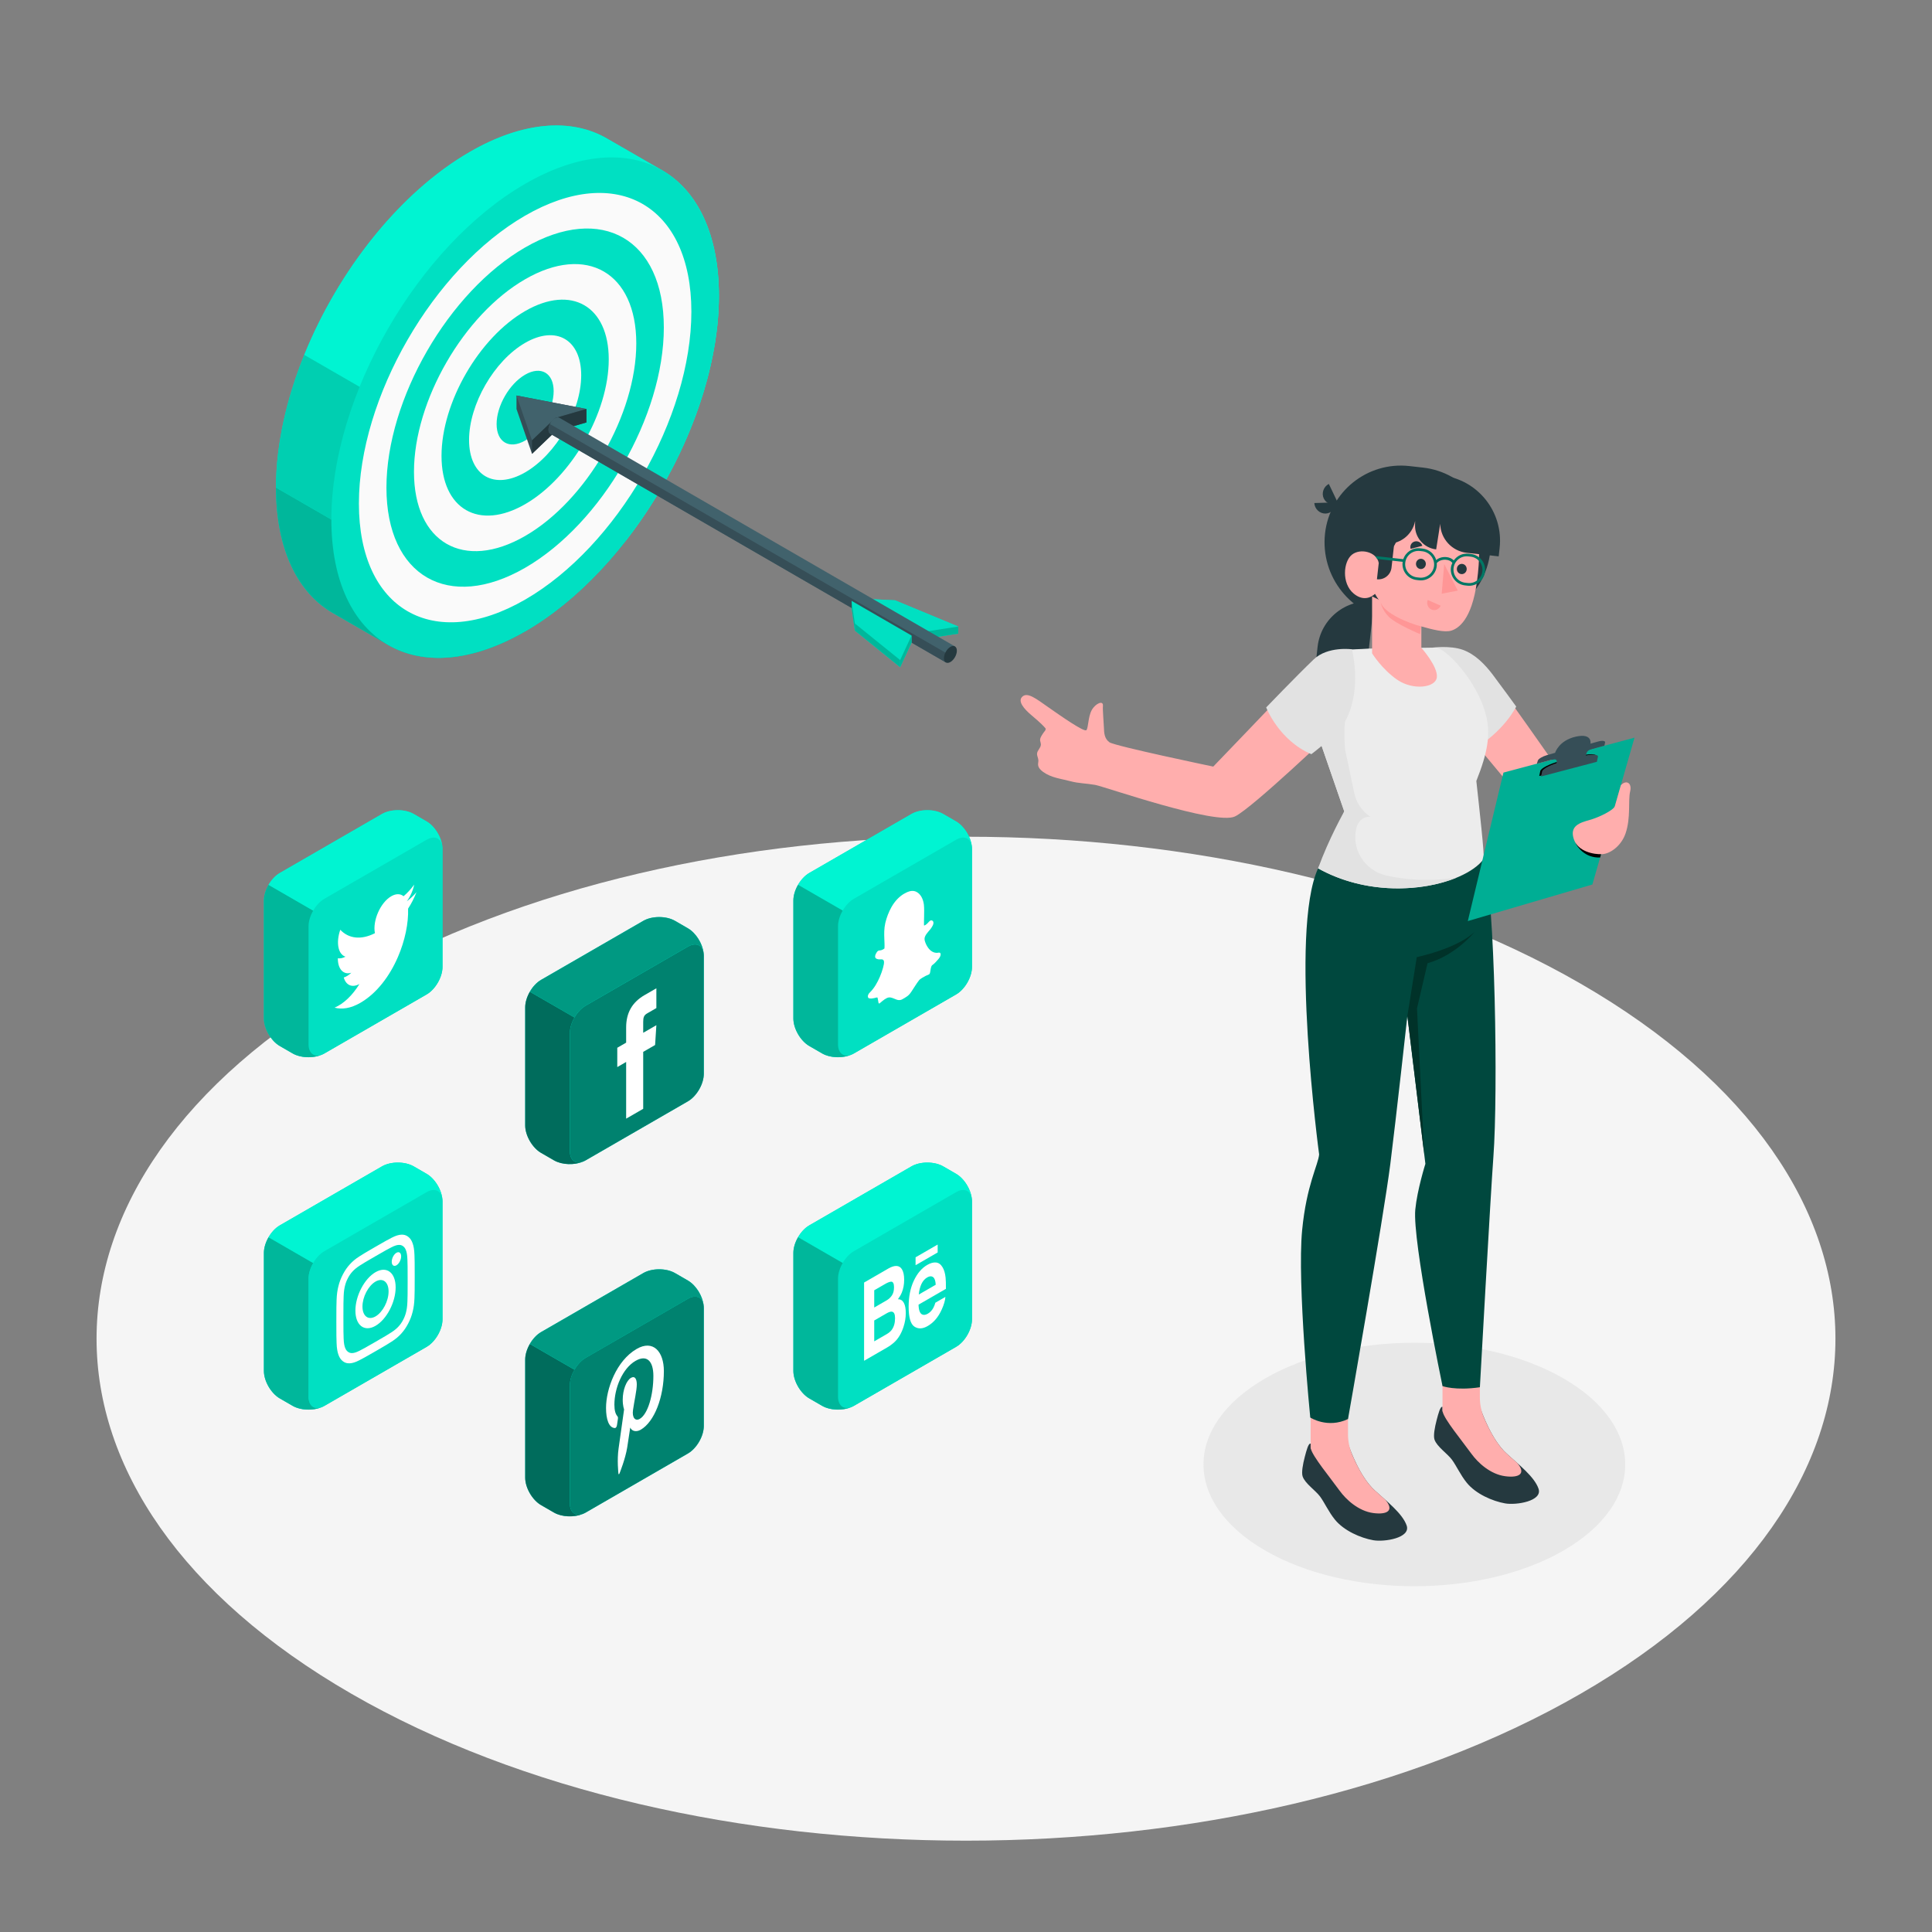 <svg xmlns="http://www.w3.org/2000/svg" xmlns:xlink="http://www.w3.org/1999/xlink" viewBox="0 0 500 500" width="500" height="500" preserveAspectRatio="xMidYMid meet" style="width: 100%; height: 100%; transform: translate3d(0px, 0px, 0px); content-visibility: visible;"><rect x="0" y="0" width="500" height="500" fill="#808080" stroke="none"/><defs><clipPath id="__lottie_element_1349"><rect width="500" height="500" x="0" y="0"></rect></clipPath><clipPath id="__lottie_element_1351"><path d="M0,0 L500,0 L500,500 L0,500z"></path></clipPath></defs><g clip-path="url(#__lottie_element_1349)"><g style="display: block;" transform="matrix(1,0,0,1,2.771,203.611)" opacity="1"><g opacity="1" transform="matrix(1,0,0,1,247.228,142.843)"><path fill="rgb(245,245,245)" fill-opacity="1" d=" M159.107,-91.861 C246.979,-41.128 246.979,41.126 159.106,91.86 C71.234,142.593 -71.235,142.593 -159.106,91.86 C-246.978,41.127 -246.978,-41.127 -159.105,-91.86 C-71.233,-142.593 71.236,-142.593 159.107,-91.861z"></path></g></g><g style="display: block;" transform="matrix(1,0,0,1,305.884,344.174)" opacity="1"><g opacity="1" transform="matrix(1,0,0,1,60.15,34.833)"><path fill="rgb(232,232,232)" fill-opacity="1" d=" M38.588,-22.279 C59.9,-9.974 59.9,9.975 38.587,22.279 C17.276,34.583 -17.277,34.583 -38.589,22.279 C-59.9,9.975 -59.9,-9.974 -38.589,-22.279 C-17.277,-34.583 17.276,-34.583 38.588,-22.279z"></path></g></g><g style="display: block;" transform="matrix(1,0,0,1,71.174,30.317)" opacity="1"><g opacity="1" transform="matrix(1,0,0,1,57.565,71.043)"><path fill="rgb(0,224,194)" fill-opacity="1" d=" M28.31,-65.539 C19.235,-70.793 6.694,-70.048 -7.165,-62.045 C-34.864,-46.052 -57.315,-7.158 -57.312,24.827 C-57.31,40.876 -51.651,52.128 -42.516,57.34 C-40.138,58.697 -30.686,64.161 -28.29,65.546 C-19.216,70.793 -6.681,70.044 7.169,62.046 C34.864,46.054 57.316,7.16 57.316,-24.826 C57.316,-40.809 51.705,-52.035 42.637,-57.275"></path></g><g opacity="1" transform="matrix(1,0,0,1,32.491,118.852)"><path fill="rgb(0,183,155)" fill-opacity="1" d=" M-32.238,-22.983 C-32.238,-22.983 -32.238,-22.982 -32.238,-22.982 C-32.236,-6.933 -26.576,4.319 -17.441,9.531 C-15.063,10.888 -5.612,16.352 -3.217,17.738 C5.856,22.983 18.389,22.235 32.238,14.241 C32.238,14.241 -32.238,-22.983 -32.238,-22.983z"></path></g><g opacity="1" transform="matrix(1,0,0,1,45.538,97.301)"><path fill="rgb(0,207,177)" fill-opacity="1" d=" M-37.969,-35.792 C-42.61,-24.333 -45.286,-12.471 -45.285,-1.432 C-45.285,-1.432 19.191,35.792 19.191,35.792 C19.193,35.791 19.195,35.791 19.197,35.789 C28.754,30.271 37.685,22.023 45.286,12.275 C45.286,12.275 -37.969,-35.792 -37.969,-35.792z"></path></g><g opacity="1" transform="matrix(1,0,0,1,61.225,54.913)"><path fill="rgb(0,244,210)" fill-opacity="1" d=" M29.599,54.663 C44.025,36.163 53.656,12.253 53.656,-8.695 C53.656,-24.679 48.045,-35.904 38.977,-41.145 C38.977,-41.145 24.65,-49.409 24.65,-49.409 C15.575,-54.663 3.034,-53.918 -10.825,-45.915 C-28.964,-35.441 -44.851,-15.147 -53.656,6.596 C-53.656,6.596 29.599,54.663 29.599,54.663z"></path></g><g opacity="1" transform="matrix(1,0,0,1,64.743,75.177)"><path fill="rgb(0,224,194)" fill-opacity="1" d=" M-0.016,-57.916 C-27.711,-41.915 -50.167,-3.028 -50.163,28.956 C-50.159,60.94 -27.704,73.904 -0.009,57.912 C27.686,41.92 50.167,3.027 50.139,-28.959 C50.111,-60.939 27.655,-73.905 -0.016,-57.916z"></path></g><g opacity="1" transform="matrix(1,0,0,1,64.729,75.175)"><path fill="rgb(250,250,250)" fill-opacity="1" d=" M-0.001,-49.682 C-23.763,-35.961 -43.024,-2.596 -43.021,24.843 C-43.017,52.281 -23.754,63.403 0.005,49.684 C23.764,35.964 43.024,2.599 43.024,-24.841 C43.024,-52.281 23.761,-63.403 -0.001,-49.682z"></path></g><g opacity="1" transform="matrix(1,0,0,1,64.729,75.175)"><path fill="rgb(0,224,194)" fill-opacity="1" d=" M-0.001,-41.451 C-19.827,-30.004 -35.896,-2.166 -35.893,20.727 C-35.89,43.619 -19.819,52.898 0.004,41.452 C19.827,30.006 35.896,2.168 35.896,-20.726 C35.896,-43.619 19.824,-52.898 -0.001,-41.451z"></path></g><g opacity="1" transform="matrix(1,0,0,1,64.729,75.175)"><path fill="rgb(250,250,250)" fill-opacity="1" d=" M-0.001,-33.22 C-15.89,-24.046 -28.768,-1.735 -28.766,16.612 C-28.764,34.958 -15.883,42.393 0.003,33.22 C15.889,24.047 28.768,1.737 28.768,-16.611 C28.768,-34.958 15.887,-42.394 -0.001,-33.22z"></path></g><g opacity="1" transform="matrix(1,0,0,1,64.73,75.175)"><path fill="rgb(0,224,194)" fill-opacity="1" d=" M-0.001,-24.988 C-11.953,-18.087 -21.64,-1.305 -21.638,12.495 C-21.637,26.295 -11.948,31.889 0.002,24.989 C11.952,18.089 21.639,1.307 21.639,-12.494 C21.639,-26.296 11.951,-31.889 -0.001,-24.988z"></path></g><g opacity="1" transform="matrix(1,0,0,1,64.73,75.175)"><path fill="rgb(250,250,250)" fill-opacity="1" d=" M-0.001,-16.758 C-8.016,-12.13 -14.511,-0.875 -14.51,8.379 C-14.509,17.634 -8.012,21.385 0.002,16.758 C8.016,12.13 14.512,0.876 14.512,-8.379 C14.512,-17.633 8.014,-21.385 -0.001,-16.758z"></path></g><g opacity="1" transform="matrix(1,0,0,1,64.73,75.175)"><path fill="rgb(0,224,194)" fill-opacity="1" d=" M0,-8.526 C-4.078,-6.172 -7.383,-0.446 -7.382,4.263 C-7.382,8.971 -4.076,10.88 0.001,8.526 C4.078,6.171 7.383,0.446 7.383,-4.263 C7.383,-8.972 4.078,-10.88 0,-8.526z"></path></g></g><g style="display: block;" transform="matrix(1,0,0,1,133.417,102.112)" opacity="1"><g opacity="1" transform="matrix(1,0,0,1,101.33,58.169)"><path fill="rgb(0,224,194)" fill-opacity="1" d=" M13.253,1.864 C13.253,1.864 -3.118,-4.922 -3.118,-4.922 C-3.118,-4.922 -13.253,-5.4 -13.253,-5.4 C-13.253,-5.4 -13.253,-3.566 -13.253,-3.566 C-13.253,-3.566 2.251,5.4 2.251,5.4 C2.251,5.4 13.253,3.697 13.253,3.697 C13.253,3.697 13.253,1.864 13.253,1.864z"></path></g><g opacity="1" transform="matrix(1,0,0,1,101.33,57.252)"><path fill="rgb(0,224,194)" fill-opacity="1" d=" M-13.253,-4.483 C-13.253,-4.483 -3.118,-4.004 -3.118,-4.004 C-3.118,-4.004 13.253,2.781 13.253,2.781 C13.253,2.781 2.25,4.483 2.25,4.483 C2.25,4.483 -13.253,-4.483 -13.253,-4.483z"></path></g><g opacity="1" transform="matrix(1,0,0,1,109.081,61.801)"><path fill="rgb(0,183,155)" fill-opacity="1" d=" M-5.501,1.768 C-5.501,1.768 -5.501,-0.066 -5.501,-0.066 C-5.501,-0.066 5.501,-1.768 5.501,-1.768 C5.501,-1.768 5.501,0.066 5.501,0.066 C5.501,0.066 -5.501,1.768 -5.501,1.768z"></path></g><g opacity="1" transform="matrix(1,0,0,1,95.829,58.169)"><path fill="rgb(0,183,155)" fill-opacity="1" d=" M7.752,3.566 C7.752,3.566 -7.752,-5.4 -7.752,-5.4 C-7.752,-5.4 -7.752,-3.566 -7.752,-3.566 C-7.752,-3.566 7.752,5.4 7.752,5.4 C7.752,5.4 7.752,3.566 7.752,3.566z"></path></g><g opacity="1" transform="matrix(1,0,0,1,9.296,7.794)"><path fill="rgb(54,78,87)" fill-opacity="1" d=" M9.046,-4.062 C9.046,-4.062 -9.046,-7.543 -9.046,-7.543 C-9.046,-7.543 -9.046,-4.062 -9.046,-4.062 C-9.046,-4.062 -5.025,7.543 -5.025,7.543 C-5.025,7.543 1.04,1.741 1.04,1.741 C1.04,1.741 9.046,-0.58 9.046,-0.58 C9.046,-0.58 9.046,-4.062 9.046,-4.062z"></path></g><g opacity="1" transform="matrix(1,0,0,1,9.296,6.052)"><path fill="rgb(65,98,108)" fill-opacity="1" d=" M-9.046,-5.803 C-9.046,-5.803 -5.025,5.803 -5.025,5.803 C-5.025,5.803 1.041,-0.001 1.041,-0.001 C1.041,-0.001 9.046,-2.321 9.046,-2.321 C9.046,-2.321 -9.046,-5.803 -9.046,-5.803z"></path></g><g opacity="1" transform="matrix(1,0,0,1,7.303,10.695)"><path fill="rgb(37,57,63)" fill-opacity="1" d=" M-3.033,1.16 C-3.033,1.16 -3.033,4.643 -3.033,4.643 C-3.033,4.643 3.033,-1.161 3.033,-1.161 C3.033,-1.161 3.033,-4.643 3.033,-4.643 C3.033,-4.643 -3.033,1.16 -3.033,1.16z"></path></g><g opacity="1" transform="matrix(1,0,0,1,14.339,6.633)"><path fill="rgb(37,57,63)" fill-opacity="1" d=" M-4.003,-0.581 C-4.003,-0.581 4.003,-2.902 4.003,-2.902 C4.003,-2.902 4.003,0.58 4.003,0.58 C4.003,0.58 -4.003,2.902 -4.003,2.902 C-4.003,2.902 -4.003,-0.581 -4.003,-0.581z"></path></g><g opacity="1" transform="matrix(1,0,0,1,61.126,37.593)"><path fill="rgb(65,98,108)" fill-opacity="1" d=" M-49.714,-31.549 C-50.019,-31.749 -50.446,-31.739 -50.923,-31.464 C-51.846,-30.93 -52.595,-29.619 -52.595,-28.536 C-52.595,-27.987 -52.402,-27.604 -52.092,-27.427 C-52.092,-27.427 -52.093,-27.424 -52.093,-27.424 C-52.093,-27.424 50.269,31.749 50.269,31.749 C50.269,31.749 52.595,27.589 52.595,27.589 C52.595,27.589 -49.714,-31.549 -49.714,-31.549z"></path></g><g opacity="1" transform="matrix(1,0,0,1,60.485,38.482)"><path fill="rgb(54,78,87)" fill-opacity="1" d=" M-51.582,-30.86 C-51.811,-30.392 -51.954,-29.888 -51.954,-29.424 C-51.954,-28.875 -51.761,-28.493 -51.452,-28.316 C-51.452,-28.316 -51.452,-28.313 -51.452,-28.313 C-51.452,-28.313 50.909,30.86 50.909,30.86 C50.909,30.86 51.954,28.993 51.954,28.993 C51.954,28.993 -51.582,-30.86 -51.582,-30.86z"></path></g><g opacity="1" transform="matrix(1,0,0,1,112.548,67.256)"><path fill="rgb(37,57,63)" fill-opacity="1" d=" M0,-1.962 C-0.923,-1.428 -1.671,-0.118 -1.671,0.965 C-1.671,2.048 -0.923,2.495 0,1.961 C0.923,1.428 1.671,0.117 1.671,-0.966 C1.671,-2.049 0.923,-2.495 0,-1.962z"></path></g><g opacity="1" transform="matrix(1,0,0,1,94.739,61.977)"><path fill="rgb(0,224,194)" fill-opacity="1" d=" M7.748,2.227 C7.748,2.227 7.752,2.219 7.752,2.219 C7.752,2.219 7.752,0.385 7.752,0.385 C7.752,0.385 -7.752,-8.581 -7.752,-8.581 C-7.752,-8.581 -7.752,-6.736 -7.752,-6.736 C-7.752,-6.736 -6.918,-0.889 -6.918,-0.889 C-6.918,-0.889 4.804,8.581 4.804,8.581 C4.804,8.581 7.752,2.229 7.752,2.229 C7.752,2.229 7.748,2.227 7.748,2.227z"></path></g><g opacity="1" transform="matrix(1,0,0,1,87.405,57.236)"><path fill="rgb(0,183,155)" fill-opacity="1" d=" M-0.417,-3.841 C-0.417,-3.841 0.417,2.007 0.417,2.007 C0.417,2.007 0.417,3.841 0.417,3.841 C0.417,3.841 -0.417,-1.996 -0.417,-1.996 C-0.417,-1.996 -0.417,-3.841 -0.417,-3.841z"></path></g><g opacity="1" transform="matrix(1,0,0,1,101.017,66.454)"><path fill="rgb(0,183,155)" fill-opacity="1" d=" M1.474,-4.093 C1.474,-4.093 -1.474,2.259 -1.474,2.259 C-1.474,2.259 -1.474,4.093 -1.474,4.093 C-1.474,4.093 1.474,-2.259 1.474,-2.259 C1.474,-2.259 1.474,-4.093 1.474,-4.093z"></path></g><g opacity="1" transform="matrix(1,0,0,1,93.683,64.895)"><path fill="rgb(0,183,155)" fill-opacity="1" d=" M-5.861,-5.652 C-5.861,-5.652 5.861,3.818 5.861,3.818 C5.861,3.818 5.861,5.652 5.861,5.652 C5.861,5.652 -5.861,-3.818 -5.861,-3.818 C-5.861,-3.818 -5.861,-5.652 -5.861,-5.652z"></path></g></g><g style="display: block;" transform="matrix(1,0,0,1,205.075,300.296)" opacity="1"><g opacity="1" transform="matrix(1,0,0,1,23.362,32.548)"><path fill="rgb(0,224,194)" fill-opacity="1" d=" M-19.005,-15.715 C-19.005,-15.715 7.449,-30.988 7.449,-30.988 C9.717,-32.298 13.393,-32.298 15.661,-30.988 C15.661,-30.988 19.005,-29.057 19.005,-29.057 C21.273,-27.748 23.111,-24.564 23.111,-21.945 C23.111,-21.945 23.111,8.602 23.111,8.602 C23.111,11.221 21.274,14.406 19.006,15.714 C19.006,15.714 -7.449,30.988 -7.449,30.988 C-9.717,32.298 -13.395,32.298 -15.663,30.988 C-15.663,30.988 -19.005,29.057 -19.005,29.057 C-21.273,27.747 -23.111,24.564 -23.111,21.945 C-23.111,21.945 -23.111,-8.602 -23.111,-8.602 C-23.111,-11.221 -21.273,-14.405 -19.005,-15.715z"></path></g><g opacity="1" transform="matrix(1,0,0,1,29.14,35.885)"><path fill="rgb(0,224,194)" fill-opacity="1" d=" M17.334,-25.282 C17.334,-27.9 15.496,-28.961 13.228,-27.652 C13.228,-27.652 -13.228,-12.379 -13.228,-12.379 C-15.496,-11.07 -17.334,-7.886 -17.334,-5.267 C-17.334,-5.267 -17.334,25.281 -17.334,25.281 C-17.334,27.9 -15.496,28.961 -13.228,27.651 C-13.228,27.651 13.228,12.378 13.228,12.378 C15.496,11.069 17.334,7.886 17.334,5.266 C17.334,5.266 17.334,-25.282 17.334,-25.282z"></path></g><g opacity="1" transform="matrix(1,0,0,1,23.944,39.47)"><path fill="rgb(255,255,255)" fill-opacity="1" d=" M2.391,7.633 C2.962,7.122 3.459,6.498 3.878,5.76 C4.25,5.115 4.56,4.405 4.809,3.629 C5.199,2.45 5.395,1.263 5.395,0.061 C5.395,-1.101 5.224,-1.992 4.883,-2.61 C4.541,-3.228 4.035,-3.532 3.363,-3.52 C3.805,-4.122 4.14,-4.7 4.367,-5.253 C4.772,-6.237 4.977,-7.35 4.977,-8.586 C4.977,-9.786 4.774,-10.7 4.372,-11.328 C3.704,-12.342 2.567,-12.405 0.964,-11.517 C0.964,-11.517 -5.395,-7.846 -5.395,-7.846 C-5.395,-7.846 -5.395,12.405 -5.395,12.405 C-5.395,12.405 0.533,8.982 0.533,8.982 C1.2,8.597 1.821,8.146 2.391,7.633z M-2.77,-5.844 C-2.77,-5.844 0.09,-7.496 0.09,-7.496 C0.721,-7.86 1.238,-8.054 1.645,-8.077 C2.116,-8.048 2.352,-7.561 2.352,-6.617 C2.352,-5.765 2.174,-5.069 1.818,-4.529 C1.462,-3.99 0.997,-3.555 0.426,-3.225 C0.426,-3.225 -2.77,-1.379 -2.77,-1.379 C-2.77,-1.379 -2.77,-5.844 -2.77,-5.844z M-2.77,7.372 C-2.77,7.372 -2.77,1.975 -2.77,1.975 C-2.77,1.975 0.467,0.105 0.467,0.105 C1.033,-0.213 1.469,-0.351 1.781,-0.312 C2.339,-0.24 2.62,0.323 2.62,1.375 C2.62,2.621 2.332,3.63 1.755,4.404 C1.438,4.825 0.993,5.2 0.423,5.529 C0.423,5.529 -2.77,7.372 -2.77,7.372z"></path></g><g opacity="1" transform="matrix(1,0,0,1,34.91,35.024)"><path fill="rgb(255,255,255)" fill-opacity="1" d=" M-3.344,8.001 C-2.355,8.659 -1.212,8.613 0.082,7.866 C1.651,6.96 2.87,5.528 3.741,3.569 C4.302,2.328 4.616,1.245 4.684,0.318 C4.684,0.318 2.088,1.817 2.088,1.817 C1.936,2.343 1.762,2.787 1.564,3.148 C1.202,3.816 0.731,4.317 0.152,4.652 C-0.395,4.967 -0.862,5.049 -1.251,4.897 C-1.889,4.662 -2.229,3.804 -2.268,2.324 C-2.268,2.324 4.816,-1.766 4.816,-1.766 C4.829,-3.065 4.801,-4.04 4.733,-4.689 C4.615,-5.795 4.356,-6.679 3.958,-7.337 C3.517,-8.092 2.956,-8.507 2.277,-8.583 C1.599,-8.659 0.837,-8.452 -0.01,-7.963 C-1.435,-7.14 -2.595,-5.779 -3.489,-3.879 C-4.382,-1.98 -4.829,0.268 -4.829,2.862 C-4.829,5.631 -4.333,7.343 -3.344,8.001z M-1.527,-3.004 C-1.167,-3.781 -0.663,-4.357 -0.01,-4.734 C0.59,-5.081 1.094,-5.102 1.499,-4.799 C1.905,-4.495 2.131,-3.837 2.177,-2.825 C2.177,-2.825 -2.206,-0.294 -2.206,-0.294 C-2.113,-1.322 -1.886,-2.226 -1.527,-3.004z"></path></g><g opacity="1" transform="matrix(1,0,0,1,34.734,24.466)"><path fill="rgb(255,255,255)" fill-opacity="1" d=" M2.858,-2.672 C2.858,-2.672 -2.858,0.628 -2.858,0.628 C-2.858,0.628 -2.858,2.672 -2.858,2.672 C-2.858,2.672 2.858,-0.628 2.858,-0.628 C2.858,-0.628 2.858,-2.672 2.858,-2.672z"></path></g><g opacity="1" transform="matrix(1,0,0,1,23.939,13.412)"><path fill="rgb(0,244,210)" fill-opacity="1" d=" M22.484,-3.518 C22.172,-5.604 20.473,-6.363 18.424,-5.177 C18.424,-5.177 -8.023,10.09 -8.023,10.09 C-9.161,10.744 -10.194,11.873 -10.934,13.162 C-10.934,13.162 -22.484,6.486 -22.484,6.486 C-21.744,5.197 -20.71,4.078 -19.581,3.423 C-19.581,3.423 6.876,-11.853 6.876,-11.853 C9.142,-13.162 12.82,-13.162 15.087,-11.853 C15.087,-11.853 18.424,-9.919 18.424,-9.919 C20.492,-8.724 22.2,-5.974 22.484,-3.518z"></path></g><g opacity="1" transform="matrix(1,0,0,1,7.73,42.36)"><path fill="rgb(0,183,155)" fill-opacity="1" d=" M-7.48,12.132 C-7.48,14.751 -5.641,17.936 -3.374,19.245 C-3.374,19.245 -0.03,21.174 -0.03,21.174 C2.02,22.358 5.209,22.462 7.48,21.507 C5.548,22.237 4.076,21.147 4.076,18.805 C4.076,18.805 4.076,-11.743 4.076,-11.743 C4.076,-13.053 4.536,-14.504 5.278,-15.79 C5.278,-15.79 -6.277,-22.462 -6.277,-22.462 C-7.021,-21.176 -7.48,-19.725 -7.48,-18.415 C-7.48,-18.415 -7.48,12.132 -7.48,12.132z"></path></g></g><g style="display: block;" transform="matrix(1,0,0,1,205.075,209.094)" opacity="1"><g opacity="1" transform="matrix(1,0,0,1,23.362,32.548)"><path fill="rgb(0,224,194)" fill-opacity="1" d=" M-19.005,-15.715 C-19.005,-15.715 7.449,-30.988 7.449,-30.988 C9.717,-32.298 13.393,-32.298 15.661,-30.988 C15.661,-30.988 19.005,-29.058 19.005,-29.058 C21.273,-27.749 23.111,-24.565 23.111,-21.946 C23.111,-21.946 23.111,8.602 23.111,8.602 C23.111,11.222 21.274,14.406 19.006,15.714 C19.006,15.714 -7.449,30.988 -7.449,30.988 C-9.717,32.298 -13.395,32.298 -15.663,30.988 C-15.663,30.988 -19.005,29.057 -19.005,29.057 C-21.273,27.747 -23.111,24.564 -23.111,21.945 C-23.111,21.945 -23.111,-8.602 -23.111,-8.602 C-23.111,-11.22 -21.273,-14.405 -19.005,-15.715z"></path></g><g opacity="1" transform="matrix(1,0,0,1,29.14,35.885)"><path fill="rgb(0,224,194)" fill-opacity="1" d=" M17.334,-25.282 C17.334,-27.9 15.496,-28.961 13.228,-27.652 C13.228,-27.652 -13.228,-12.378 -13.228,-12.378 C-15.496,-11.069 -17.334,-7.884 -17.334,-5.266 C-17.334,-5.266 -17.334,25.281 -17.334,25.281 C-17.334,27.9 -15.496,28.961 -13.228,27.651 C-13.228,27.651 13.228,12.378 13.228,12.378 C15.496,11.069 17.334,7.885 17.334,5.266 C17.334,5.266 17.334,-25.282 17.334,-25.282z"></path></g><g opacity="1" transform="matrix(1,0,0,1,23.939,13.412)"><path fill="rgb(0,244,210)" fill-opacity="1" d=" M22.484,-3.518 C22.172,-5.604 20.473,-6.363 18.424,-5.177 C18.424,-5.177 -8.023,10.09 -8.023,10.09 C-9.161,10.744 -10.194,11.873 -10.934,13.162 C-10.934,13.162 -22.484,6.486 -22.484,6.486 C-21.744,5.197 -20.71,4.078 -19.581,3.423 C-19.581,3.423 6.876,-11.853 6.876,-11.853 C9.142,-13.162 12.82,-13.162 15.087,-11.853 C15.087,-11.853 18.424,-9.918 18.424,-9.918 C20.492,-8.724 22.2,-5.974 22.484,-3.518z"></path></g><g opacity="1" transform="matrix(1,0,0,1,7.73,42.36)"><path fill="rgb(0,183,155)" fill-opacity="1" d=" M-7.48,12.132 C-7.48,14.751 -5.641,17.936 -3.374,19.245 C-3.374,19.245 -0.03,21.174 -0.03,21.174 C2.02,22.358 5.209,22.462 7.48,21.507 C5.548,22.237 4.076,21.147 4.076,18.805 C4.076,18.805 4.076,-11.743 4.076,-11.743 C4.076,-13.053 4.536,-14.504 5.278,-15.79 C5.278,-15.79 -6.277,-22.462 -6.277,-22.462 C-7.021,-21.176 -7.48,-19.725 -7.48,-18.415 C-7.48,-18.415 -7.48,12.132 -7.48,12.132z"></path></g><g opacity="1" transform="matrix(1,0,0,1,28.963,35.992)"><path fill="rgb(255,255,255)" fill-opacity="1" d=" M9.215,1.498 C9.215,1.498 9.215,1.492 9.215,1.492 C9.211,1.487 9.206,1.49 9.197,1.481 C9.197,1.481 9.193,1.484 9.193,1.484 C8.968,1.394 8.739,1.494 8.596,1.496 C8.596,1.496 8.587,1.5 8.587,1.494 C7.609,1.585 6.765,1.047 6.133,0.159 C5.782,-0.338 5.488,-0.922 5.294,-1.615 C5.294,-1.615 5.294,-1.628 5.294,-1.628 C5.215,-1.93 5.211,-2.315 5.324,-2.613 C5.324,-2.613 5.328,-2.615 5.328,-2.622 C5.506,-3.11 5.83,-3.544 6.172,-3.935 C6.172,-3.935 6.176,-3.938 6.176,-3.938 C6.562,-4.367 6.977,-4.84 7.319,-5.504 C7.323,-5.506 7.323,-5.513 7.323,-5.513 C7.38,-5.619 7.444,-5.756 7.492,-5.937 C7.501,-5.975 7.514,-6.023 7.518,-6.072 C7.544,-6.227 7.544,-6.4 7.497,-6.519 C7.497,-6.519 7.497,-6.526 7.497,-6.526 C7.397,-6.775 7.228,-6.844 7.098,-6.882 C7.098,-6.882 7.094,-6.88 7.094,-6.88 C6.882,-6.951 6.631,-6.819 6.41,-6.578 C6.41,-6.578 6.406,-6.576 6.406,-6.576 C6.172,-6.334 5.977,-6.089 5.8,-5.953 C5.8,-5.953 5.791,-5.948 5.787,-5.939 C5.536,-5.727 5.289,-5.571 5.099,-5.568 C5.094,-5.606 5.094,-5.692 5.086,-5.794 C5.086,-5.794 5.09,-5.796 5.09,-5.796 C5.073,-6.426 5.111,-7.108 5.116,-7.797 C5.116,-7.797 5.116,-7.803 5.116,-7.803 C5.138,-8.856 5.164,-9.937 5.064,-10.959 C5.064,-10.959 5.064,-10.972 5.064,-10.972 C4.843,-12.664 4.086,-13.793 3.125,-14.277 C2.428,-14.635 1.597,-14.575 0.753,-14.208 C0.463,-14.08 0.182,-13.931 -0.099,-13.769 C-1.238,-13.098 -2.418,-11.956 -3.34,-10.311 C-4.033,-9.078 -4.579,-7.657 -4.921,-6.227 C-4.921,-6.227 -4.921,-6.22 -4.921,-6.22 C-5.25,-4.764 -5.22,-3.429 -5.177,-2.201 C-5.15,-1.336 -5.085,-0.521 -5.138,0.322 C-5.142,0.351 -5.142,0.365 -5.146,0.38 C-5.402,0.601 -5.683,0.736 -5.96,0.817 C-5.96,0.817 -5.964,0.819 -5.964,0.819 C-6.155,0.882 -6.358,0.88 -6.587,0.912 C-6.587,0.912 -6.596,0.917 -6.6,0.914 C-6.821,0.968 -7.042,1.188 -7.206,1.477 C-7.206,1.477 -7.215,1.481 -7.215,1.488 C-7.219,1.497 -7.223,1.499 -7.223,1.506 C-7.362,1.72 -7.548,2.06 -7.557,2.465 C-7.561,2.494 -7.557,2.512 -7.557,2.539 C-7.557,2.539 -7.553,2.542 -7.553,2.542 C-7.527,2.761 -7.431,2.879 -7.345,2.942 C-7.259,3.006 -7.181,3.034 -7.133,3.066 C-7.133,3.066 -7.123,3.068 -7.118,3.072 C-6.703,3.259 -6.245,3.181 -5.843,3.188 C-5.566,3.215 -5.328,3.364 -5.272,3.698 C-5.202,4.118 -5.332,4.726 -5.497,5.334 C-5.497,5.334 -5.497,5.341 -5.497,5.341 C-5.947,6.96 -6.614,8.531 -7.436,9.878 C-7.868,10.581 -8.353,11.201 -8.86,11.7 C-8.86,11.7 -8.873,11.715 -8.881,11.726 C-8.985,11.846 -9.232,12.021 -9.388,12.472 C-9.396,12.503 -9.405,12.535 -9.414,12.573 C-9.466,12.83 -9.405,13.041 -9.331,13.139 C-9.262,13.226 -9.184,13.26 -9.115,13.274 C-9.115,13.274 -9.102,13.273 -9.102,13.273 C-8.678,13.408 -8.21,13.298 -7.786,13.22 C-7.782,13.217 -7.782,13.224 -7.782,13.224 C-7.474,13.146 -7.189,13.041 -6.959,13.062 C-6.951,13.084 -6.925,13.189 -6.873,13.358 C-6.795,13.673 -6.761,14.073 -6.674,14.47 C-6.648,14.575 -6.578,14.635 -6.496,14.614 C-6.302,14.568 -6.198,14.408 -6.181,14.392 C-6.172,14.387 -6.163,14.381 -6.155,14.376 C-5.445,13.773 -4.73,13.194 -4.077,13.064 C-3.393,12.949 -2.796,13.33 -2.125,13.562 C-2.125,13.562 -2.125,13.57 -2.125,13.57 C-1.679,13.739 -1.164,13.861 -0.567,13.549 C-0.567,13.549 -0.562,13.547 -0.562,13.547 C-0.112,13.327 0.325,13.028 0.757,12.738 C0.757,12.738 0.766,12.733 0.766,12.733 C1.134,12.468 1.489,12.069 1.805,11.587 C1.809,11.578 1.814,11.569 1.818,11.566 C2.524,10.539 3.147,9.44 3.835,8.576 C3.835,8.576 3.839,8.573 3.839,8.573 C4.06,8.326 4.341,8.17 4.649,7.959 C4.649,7.959 4.657,7.955 4.657,7.955 C5.229,7.598 5.796,7.317 6.362,7.103 C6.38,7.1 6.402,7.088 6.419,7.071 C6.497,7.012 6.574,6.888 6.613,6.791 C6.657,6.693 6.666,6.622 6.674,6.57 C6.692,6.474 6.704,6.426 6.678,6.514 C6.687,6.483 6.696,6.457 6.7,6.428 C6.804,5.842 6.86,5.336 7.029,4.946 C7.103,4.79 7.233,4.662 7.38,4.577 C7.38,4.577 7.401,4.564 7.41,4.56 C7.903,4.188 8.345,3.66 8.765,3.19 C8.769,3.182 8.778,3.177 8.782,3.174 C8.938,2.977 9.172,2.723 9.332,2.29 C9.332,2.29 9.332,2.284 9.332,2.284 C9.465,1.92 9.401,1.564 9.215,1.498z"></path></g></g><g style="display: block;" transform="matrix(1,0,0,1,135.669,327.911)" opacity="1"><g opacity="1" transform="matrix(1,0,0,1,23.362,32.548)"><path fill="rgb(0,224,194)" fill-opacity="1" d=" M23.112,-21.946 C23.112,-24.565 21.274,-27.749 19.006,-29.058 C19.006,-29.058 15.661,-30.988 15.661,-30.988 C13.394,-32.298 9.718,-32.298 7.45,-30.988 C7.45,-30.988 -19.006,-15.715 -19.006,-15.715 C-21.273,-14.405 -23.112,-11.221 -23.112,-8.603 C-23.112,-8.603 -23.112,21.945 -23.112,21.945 C-23.112,24.564 -21.273,27.747 -19.006,29.057 C-19.006,29.057 -15.662,30.987 -15.662,30.987 C-13.394,32.297 -9.717,32.297 -7.45,30.987 C-7.45,30.987 19.007,15.714 19.007,15.714 C21.274,14.406 23.112,11.221 23.112,8.602 C23.112,8.602 23.112,-21.946 23.112,-21.946z"></path></g><g opacity="1" transform="matrix(1,0,0,1,7.73,42.367)"><path fill="rgb(0,108,92)" fill-opacity="1" d=" M-7.48,12.133 C-7.48,14.752 -5.641,17.936 -3.374,19.245 C-3.374,19.245 -0.03,21.174 -0.03,21.174 C2.02,22.358 5.209,22.462 7.48,21.507 C5.548,22.237 4.076,21.147 4.076,18.805 C4.076,18.805 4.076,-11.742 4.076,-11.742 C4.076,-13.052 4.536,-14.503 5.278,-15.789 C5.278,-15.789 -6.277,-22.462 -6.277,-22.462 C-7.021,-21.176 -7.48,-19.724 -7.48,-18.414 C-7.48,-18.414 -7.48,12.133 -7.48,12.133z"></path></g><g opacity="1" transform="matrix(1,0,0,1,29.141,35.873)"><path fill="rgb(0,130,111)" fill-opacity="1" d=" M17.334,-25.293 C17.334,-27.912 15.496,-28.972 13.228,-27.663 C13.228,-27.663 -13.228,-12.39 -13.228,-12.39 C-15.495,-11.081 -17.334,-7.897 -17.334,-5.278 C-17.334,-5.278 -17.334,25.271 -17.334,25.271 C-17.334,27.937 -15.496,28.973 -13.228,27.663 C-13.228,27.663 13.229,12.367 13.229,12.367 C15.496,11.059 17.334,7.874 17.334,5.255 C17.334,5.255 17.334,-25.293 17.334,-25.293z"></path></g><g opacity="1" transform="matrix(1,0,0,1,23.94,13.412)"><path fill="rgb(0,153,130)" fill-opacity="1" d=" M22.484,-3.518 C22.171,-5.604 20.473,-6.363 18.424,-5.177 C18.424,-5.177 -8.023,10.09 -8.023,10.09 C-9.161,10.744 -10.194,11.873 -10.934,13.162 C-10.934,13.162 -22.484,6.486 -22.484,6.486 C-21.745,5.197 -20.71,4.078 -19.581,3.423 C-19.581,3.423 6.876,-11.853 6.876,-11.853 C9.142,-13.162 12.82,-13.162 15.087,-11.853 C15.087,-11.853 18.424,-9.919 18.424,-9.919 C20.492,-8.724 22.199,-5.974 22.484,-3.518z"></path></g><g opacity="1" transform="matrix(1,0,0,1,28.656,36.213)"><path fill="rgb(255,255,255)" fill-opacity="1" d=" M-5.21,5.456 C-4.956,5.47 -4.728,5.186 -4.654,4.709 C-4.603,4.38 -4.481,3.552 -4.427,3.206 C-4.353,2.733 -4.382,2.599 -4.587,2.344 C-5.034,1.79 -5.32,0.903 -5.32,-0.587 C-5.32,-4.908 -3.22,-9.989 0.148,-11.934 C3.13,-13.655 4.769,-11.795 4.769,-8.048 C4.769,-3.118 3.352,1.862 1.248,3.077 C0.086,3.748 -0.783,2.77 -0.505,0.796 C-0.17,-1.564 0.476,-4.275 0.476,-5.839 C0.476,-7.239 -0.012,-8.124 -1.023,-7.541 C-2.21,-6.855 -3.165,-4.412 -3.165,-1.878 C-3.165,-0.264 -2.81,0.622 -2.81,0.622 C-2.81,0.622 -4.025,9.255 -4.238,10.766 C-4.663,13.776 -4.303,16.958 -4.272,17.283 C-4.253,17.476 -4.085,17.426 -4.008,17.229 C-3.898,16.945 -2.483,13.439 -2.003,10.475 C-1.867,9.636 -1.221,5.324 -1.221,5.324 C-0.836,6.235 0.292,6.581 1.491,5.889 C5.062,3.827 7.484,-2.582 7.484,-9.29 C7.484,-14.362 4.694,-17.475 0.453,-15.026 C-4.824,-11.98 -7.484,-4.619 -7.484,0.238 C-7.484,3.18 -6.761,5.377 -5.21,5.456z"></path></g></g><g style="display: block;" transform="matrix(1,0,0,1,135.669,236.754)" opacity="1"><g opacity="1" transform="matrix(1,0,0,1,23.362,32.548)"><path fill="rgb(0,224,194)" fill-opacity="1" d=" M23.112,-21.946 C23.112,-24.564 21.274,-27.749 19.006,-29.058 C19.006,-29.058 15.661,-30.988 15.661,-30.988 C13.394,-32.298 9.718,-32.298 7.45,-30.988 C7.45,-30.988 -19.006,-15.715 -19.006,-15.715 C-21.273,-14.405 -23.112,-11.221 -23.112,-8.603 C-23.112,-8.603 -23.112,21.945 -23.112,21.945 C-23.112,24.564 -21.273,27.747 -19.006,29.057 C-19.006,29.057 -15.662,30.988 -15.662,30.988 C-13.394,32.297 -9.717,32.297 -7.45,30.988 C-7.45,30.988 19.007,15.714 19.007,15.714 C21.274,14.405 23.112,11.222 23.112,8.602 C23.112,8.602 23.112,-21.946 23.112,-21.946z"></path></g><g opacity="1" transform="matrix(1,0,0,1,7.73,42.367)"><path fill="rgb(0,108,92)" fill-opacity="1" d=" M-7.48,12.133 C-7.48,14.752 -5.641,17.935 -3.374,19.245 C-3.374,19.245 -0.03,21.175 -0.03,21.175 C2.02,22.359 5.209,22.462 7.48,21.506 C5.548,22.237 4.076,21.147 4.076,18.804 C4.076,18.804 4.076,-11.743 4.076,-11.743 C4.076,-13.053 4.536,-14.503 5.278,-15.79 C5.278,-15.79 -6.277,-22.462 -6.277,-22.462 C-7.021,-21.175 -7.48,-19.724 -7.48,-18.415 C-7.48,-18.415 -7.48,12.133 -7.48,12.133z"></path></g><g opacity="1" transform="matrix(1,0,0,1,29.141,35.884)"><path fill="rgb(0,130,111)" fill-opacity="1" d=" M17.334,-25.282 C17.334,-27.901 15.496,-28.961 13.228,-27.652 C13.228,-27.652 -13.228,-12.379 -13.228,-12.379 C-15.495,-11.07 -17.334,-7.886 -17.334,-5.267 C-17.334,-5.267 -17.334,25.281 -17.334,25.281 C-17.334,27.899 -15.495,28.961 -13.228,27.651 C-13.228,27.651 13.229,12.378 13.229,12.378 C15.496,11.069 17.334,7.885 17.334,5.266 C17.334,5.266 17.334,-25.282 17.334,-25.282z"></path></g><g opacity="1" transform="matrix(1,0,0,1,29.14,35.883)"><path fill="rgb(255,255,255)" fill-opacity="1" d=" M-2.762,16.869 C-2.762,16.869 1.651,14.321 1.651,14.321 C1.651,14.321 1.651,-0.414 1.651,-0.414 C1.651,-0.414 4.73,-2.192 4.73,-2.192 C4.73,-2.192 5.058,-7.316 5.058,-7.316 C5.058,-7.316 1.651,-5.348 1.651,-5.348 C1.651,-5.348 1.651,-8.158 1.651,-8.158 C1.651,-9.321 1.826,-9.882 2.67,-10.369 C3.348,-10.761 5.058,-11.748 5.058,-11.748 C5.058,-11.748 5.058,-16.869 5.058,-16.869 C5.058,-16.869 2.541,-15.415 2.003,-15.105 C-1.282,-13.209 -2.762,-10.425 -2.762,-6.734 C-2.762,-6.734 -2.762,-2.8 -2.762,-2.8 C-2.762,-2.8 -5.058,-1.475 -5.058,-1.475 C-5.058,-1.475 -5.058,3.521 -5.058,3.521 C-5.058,3.521 -2.762,2.195 -2.762,2.195 C-2.762,2.195 -2.762,16.869 -2.762,16.869z"></path></g><g opacity="1" transform="matrix(1,0,0,1,23.94,13.413)"><path fill="rgb(0,153,130)" fill-opacity="1" d=" M22.484,-3.518 C22.171,-5.604 20.473,-6.363 18.424,-5.178 C18.424,-5.178 -8.023,10.089 -8.023,10.089 C-9.161,10.744 -10.194,11.872 -10.934,13.162 C-10.934,13.162 -22.484,6.486 -22.484,6.486 C-21.745,5.196 -20.71,4.078 -19.581,3.423 C-19.581,3.423 6.876,-11.853 6.876,-11.853 C9.142,-13.162 12.82,-13.162 15.087,-11.853 C15.087,-11.853 18.424,-9.919 18.424,-9.919 C20.492,-8.724 22.199,-5.974 22.484,-3.518z"></path></g></g><g style="display: block;" transform="matrix(1,0,0,1,68.046,300.296)" opacity="1"><g opacity="1" transform="matrix(1,0,0,1,23.362,32.548)"><path fill="rgb(0,224,194)" fill-opacity="1" d=" M-19.005,-15.715 C-19.005,-15.715 7.449,-30.988 7.449,-30.988 C9.717,-32.298 13.393,-32.298 15.661,-30.988 C15.661,-30.988 19.005,-29.057 19.005,-29.057 C21.273,-27.748 23.111,-24.564 23.111,-21.945 C23.111,-21.945 23.111,8.602 23.111,8.602 C23.111,11.221 21.274,14.406 19.006,15.714 C19.006,15.714 -7.449,30.988 -7.449,30.988 C-9.717,32.298 -13.395,32.298 -15.663,30.988 C-15.663,30.988 -19.005,29.057 -19.005,29.057 C-21.273,27.747 -23.111,24.564 -23.111,21.945 C-23.111,21.945 -23.111,-8.602 -23.111,-8.602 C-23.111,-11.221 -21.273,-14.405 -19.005,-15.715z"></path></g><g opacity="1" transform="matrix(1,0,0,1,7.73,42.367)"><path fill="rgb(0,183,155)" fill-opacity="1" d=" M-7.48,12.132 C-7.48,14.751 -5.641,17.936 -3.374,19.245 C-3.374,19.245 -0.03,21.174 -0.03,21.174 C2.02,22.358 5.209,22.462 7.48,21.507 C5.548,22.237 4.076,21.147 4.076,18.805 C4.076,18.805 4.076,-11.743 4.076,-11.743 C4.076,-13.053 4.536,-14.503 5.278,-15.79 C5.278,-15.79 -6.277,-22.462 -6.277,-22.462 C-7.021,-21.176 -7.48,-19.725 -7.48,-18.415 C-7.48,-18.415 -7.48,12.132 -7.48,12.132z"></path></g><g opacity="1" transform="matrix(1,0,0,1,29.139,35.894)"><path fill="rgb(0,224,194)" fill-opacity="1" d=" M17.333,-25.282 C17.333,-27.9 15.495,-28.961 13.227,-27.652 C13.227,-27.652 -13.228,-12.379 -13.228,-12.379 C-15.495,-11.07 -17.333,-7.885 -17.333,-5.267 C-17.333,-5.267 -17.333,25.281 -17.333,25.281 C-17.333,27.9 -15.495,28.961 -13.228,27.651 C-13.228,27.651 13.229,12.378 13.229,12.378 C15.497,11.069 17.333,7.886 17.333,5.266 C17.333,5.266 17.333,-25.282 17.333,-25.282z"></path></g><g opacity="1" transform="matrix(1,0,0,1,23.939,13.412)"><path fill="rgb(0,244,210)" fill-opacity="1" d=" M22.484,-3.518 C22.171,-5.604 20.473,-6.363 18.424,-5.177 C18.424,-5.177 -8.023,10.09 -8.023,10.09 C-9.161,10.744 -10.194,11.873 -10.934,13.162 C-10.934,13.162 -22.484,6.486 -22.484,6.486 C-21.745,5.197 -20.71,4.078 -19.581,3.423 C-19.581,3.423 6.876,-11.853 6.876,-11.853 C9.142,-13.162 12.82,-13.162 15.087,-11.853 C15.087,-11.853 18.424,-9.919 18.424,-9.919 C20.492,-8.724 22.199,-5.974 22.484,-3.518z"></path></g><g opacity="1" transform="matrix(1,0,0,1,29.14,35.883)"><path fill="rgb(255,255,255)" fill-opacity="1" d=" M0,-11.083 C2.707,-12.645 3.028,-12.818 4.097,-13.37 C5.085,-13.881 5.623,-13.97 5.98,-13.992 C6.453,-14.019 6.791,-13.922 7.145,-13.654 C7.5,-13.385 7.72,-13.061 7.904,-12.536 C8.042,-12.139 8.208,-11.52 8.253,-10.228 C8.302,-8.831 8.312,-8.408 8.312,-4.799 C8.312,-1.189 8.302,-0.756 8.253,0.697 C8.208,2.042 8.042,2.854 7.904,3.41 C7.72,4.148 7.5,4.725 7.145,5.402 C6.791,6.08 6.453,6.568 5.98,7.087 C5.623,7.478 5.085,8.009 4.097,8.639 C3.028,9.322 2.707,9.52 0,11.083 C-2.708,12.646 -3.028,12.816 -4.097,13.37 C-5.085,13.88 -5.623,13.971 -5.979,13.992 C-6.453,14.02 -6.791,13.92 -7.146,13.652 C-7.5,13.384 -7.72,13.061 -7.904,12.536 C-8.043,12.14 -8.208,11.52 -8.253,10.229 C-8.302,8.831 -8.313,8.408 -8.313,4.798 C-8.313,1.189 -8.302,0.756 -8.253,-0.697 C-8.208,-2.042 -8.043,-2.853 -7.904,-3.411 C-7.72,-4.147 -7.5,-4.725 -7.146,-5.402 C-6.791,-6.08 -6.453,-6.568 -5.979,-7.087 C-5.623,-7.478 -5.085,-8.008 -4.097,-8.639 C-3.028,-9.321 -2.708,-9.519 0,-11.083z M0,-13.519 C-2.754,-11.93 -3.099,-11.713 -4.18,-11.023 C-5.26,-10.334 -5.997,-9.681 -6.642,-8.975 C-7.309,-8.245 -7.874,-7.455 -8.438,-6.378 C-9.001,-5.301 -9.348,-4.348 -9.607,-3.309 C-9.857,-2.305 -10.029,-1.223 -10.078,0.244 C-10.127,1.715 -10.139,2.183 -10.139,5.854 C-10.139,9.525 -10.127,9.979 -10.078,11.393 C-10.029,12.804 -9.857,13.687 -9.607,14.402 C-9.348,15.141 -9.001,15.695 -8.438,16.121 C-7.874,16.547 -7.309,16.683 -6.642,16.643 C-5.997,16.605 -5.26,16.408 -4.18,15.85 C-3.099,15.292 -2.754,15.108 0,13.52 C2.753,11.93 3.099,11.713 4.18,11.024 C5.259,10.335 5.997,9.681 6.642,8.975 C7.308,8.245 7.874,7.455 8.437,6.378 C9.001,5.301 9.348,4.347 9.606,3.309 C9.857,2.304 10.028,1.222 10.078,-0.245 C10.127,-1.716 10.139,-2.183 10.139,-5.854 C10.139,-9.526 10.127,-9.979 10.078,-11.393 C10.028,-12.804 9.857,-13.687 9.606,-14.402 C9.348,-15.141 9.001,-15.695 8.437,-16.122 C7.874,-16.548 7.308,-16.684 6.642,-16.644 C5.997,-16.606 5.259,-16.409 4.18,-15.852 C3.099,-15.292 2.753,-15.109 0,-13.519z"></path></g><g opacity="1" transform="matrix(1,0,0,1,29.14,35.883)"><path fill="rgb(255,255,255)" fill-opacity="1" d=" M0,-6.942 C-2.875,-5.283 -5.207,-0.827 -5.207,3.007 C-5.207,6.84 -2.875,8.603 0,6.943 C2.876,5.282 5.207,0.828 5.207,-3.006 C5.207,-6.841 2.876,-8.603 0,-6.942z M0,4.507 C-1.867,5.584 -3.38,4.441 -3.38,1.952 C-3.38,-0.537 -1.867,-3.429 0,-4.507 C1.866,-5.584 3.379,-4.44 3.379,-1.951 C3.379,0.538 1.866,3.429 0,4.507z"></path></g><g opacity="1" transform="matrix(1,0,0,1,34.552,25.542)"><path fill="rgb(255,255,255)" fill-opacity="1" d=" M1.217,-0.703 C1.217,0.193 0.672,1.235 0,1.623 C-0.672,2.011 -1.217,1.599 -1.217,0.703 C-1.217,-0.193 -0.672,-1.234 0,-1.622 C0.672,-2.011 1.217,-1.599 1.217,-0.703z"></path></g></g><g style="display: block;" transform="matrix(1,0,0,1,68.046,209.094)" opacity="1"><g opacity="1" transform="matrix(1,0,0,1,23.362,32.547)"><path fill="rgb(0,224,194)" fill-opacity="1" d=" M-19.005,-15.714 C-19.005,-15.714 7.449,-30.988 7.449,-30.988 C9.717,-32.297 13.393,-32.297 15.661,-30.988 C15.661,-30.988 19.005,-29.058 19.005,-29.058 C21.273,-27.748 23.111,-24.564 23.111,-21.945 C23.111,-21.945 23.111,8.602 23.111,8.602 C23.111,11.221 21.274,14.405 19.006,15.714 C19.006,15.714 -7.449,30.988 -7.449,30.988 C-9.717,32.297 -13.395,32.297 -15.663,30.988 C-15.663,30.988 -19.005,29.057 -19.005,29.057 C-21.273,27.748 -23.111,24.564 -23.111,21.945 C-23.111,21.945 -23.111,-8.602 -23.111,-8.602 C-23.111,-11.221 -21.273,-14.405 -19.005,-15.714z"></path></g><g opacity="1" transform="matrix(1,0,0,1,29.139,35.884)"><path fill="rgb(0,224,194)" fill-opacity="1" d=" M17.333,-25.282 C17.333,-27.901 15.495,-28.961 13.227,-27.652 C13.227,-27.652 -13.228,-12.378 -13.228,-12.378 C-15.495,-11.069 -17.333,-7.885 -17.333,-5.266 C-17.333,-5.266 -17.333,25.281 -17.333,25.281 C-17.333,27.899 -15.495,28.961 -13.228,27.651 C-13.228,27.651 13.229,12.378 13.229,12.378 C15.497,11.069 17.333,7.885 17.333,5.266 C17.333,5.266 17.333,-25.282 17.333,-25.282z"></path></g><g opacity="1" transform="matrix(1,0,0,1,7.73,42.367)"><path fill="rgb(0,183,155)" fill-opacity="1" d=" M-7.48,12.132 C-7.48,14.751 -5.641,17.936 -3.374,19.245 C-3.374,19.245 -0.03,21.174 -0.03,21.174 C2.02,22.358 5.209,22.462 7.48,21.507 C5.548,22.237 4.076,21.147 4.076,18.805 C4.076,18.805 4.076,-11.743 4.076,-11.743 C4.076,-13.053 4.536,-14.504 5.278,-15.79 C5.278,-15.79 -6.277,-22.462 -6.277,-22.462 C-7.021,-21.176 -7.48,-19.725 -7.48,-18.415 C-7.48,-18.415 -7.48,12.132 -7.48,12.132z"></path></g><g opacity="1" transform="matrix(1,0,0,1,23.939,13.412)"><path fill="rgb(0,244,210)" fill-opacity="1" d=" M22.484,-3.518 C22.171,-5.604 20.473,-6.363 18.424,-5.177 C18.424,-5.177 -8.023,10.09 -8.023,10.09 C-9.161,10.744 -10.194,11.873 -10.934,13.162 C-10.934,13.162 -22.484,6.486 -22.484,6.486 C-21.745,5.197 -20.71,4.078 -19.581,3.423 C-19.581,3.423 6.876,-11.853 6.876,-11.853 C9.142,-13.162 12.82,-13.162 15.087,-11.853 C15.087,-11.853 18.424,-9.918 18.424,-9.918 C20.492,-8.724 22.199,-5.974 22.484,-3.518z"></path></g><g opacity="1" transform="matrix(1,0,0,1,29.14,36.032)"><path fill="rgb(255,255,255)" fill-opacity="1" d=" M5.779,2.58 C7.629,-1.685 8.556,-6.237 8.428,-9.975 C9.278,-11.282 10.015,-12.728 10.598,-14.229 C9.818,-13.317 8.98,-12.521 8.101,-11.874 C8.998,-13.108 9.687,-14.643 10.012,-16.186 C9.172,-15.036 8.241,-14.016 7.252,-13.184 C6.458,-13.853 5.328,-13.904 4.076,-13.182 C1.27,-11.561 -0.794,-6.878 -0.16,-3.617 C-3.774,-1.772 -6.979,-2.231 -9.122,-4.501 C-10.262,-1.236 -9.714,1.856 -7.777,2.464 C-8.49,2.846 -9.161,2.972 -9.747,2.875 C-9.794,5.589 -8.35,7.268 -6.26,6.621 C-6.872,7.197 -7.541,7.634 -8.221,7.853 C-7.669,9.838 -6.064,10.586 -4.161,9.535 C-5.989,12.501 -8.292,14.684 -10.598,15.652 C-8.674,16.186 -6.389,15.827 -3.933,14.409 C0.367,11.926 3.672,7.44 5.779,2.58z"></path></g></g><g clip-path="url(#__lottie_element_1351)" transform="matrix(1,0,0,1,0,0)" opacity="1" style="display: block;"><g transform="matrix(0.994,0.111,-0.111,0.994,341.281,117.746)" opacity="1" style="display: block;"><g opacity="1" transform="matrix(1,0,0,1,25.386,20.324)"><path fill="rgb(37,57,63)" fill-opacity="1" d=" M1.105,20.074 C1.105,20.074 -1.105,20.074 -1.105,20.074 C-12.373,20.074 -21.506,10.941 -21.506,-0.326 C-21.506,-11.233 -12.665,-20.074 -1.758,-20.074 C-1.758,-20.074 1.758,-20.074 1.758,-20.074 C12.665,-20.074 21.506,-11.233 21.506,-0.326 C21.506,10.941 12.373,20.074 1.105,20.074z"></path></g><g opacity="1" transform="matrix(1,0,0,1,11.845,49.363)"><path fill="rgb(37,57,63)" fill-opacity="1" d=" M-6.623,13.245 C-6.623,13.245 -6.623,13.245 -6.623,13.245 C0.692,13.245 6.623,7.316 6.623,0.001 C6.623,0.001 6.623,-13.245 6.623,-13.245 C-0.692,-13.245 -6.623,-7.315 -6.623,0 C-6.623,0 -6.623,13.245 -6.623,13.245z"></path></g><g opacity="1" transform="matrix(1,0,0,1,4.049,9.923)"><path fill="rgb(37,57,63)" fill-opacity="1" d=" M-0.612,-2.769 C-0.612,-2.769 2.297,1.907 2.297,1.907 C1.007,2.769 -0.689,2.421 -1.493,1.13 C-2.296,-0.161 -1.902,-1.907 -0.612,-2.769z"></path></g><g opacity="1" transform="matrix(1,0,0,1,3.109,13.398)"><path fill="rgb(37,57,63)" fill-opacity="1" d=" M-2.859,-0.913 C-2.859,-0.913 2.592,-1.682 2.592,-1.682 C2.859,-0.153 1.855,1.258 0.349,1.47 C-1.157,1.682 -2.592,0.615 -2.859,-0.913z"></path></g></g><g transform="matrix(1,-0.003,0.003,1,370.471,166.761)" opacity="1" style="display: block;"><g opacity="1" transform="matrix(1,0,0,1,17.499,21.631)"><path fill="rgb(255,174,173)" fill-opacity="1" d=" M-16.403,-20.796 C-10.023,-20.497 -6.982,-19.51 -3.643,-15.576 C-0.382,-11.735 16.403,12.518 16.403,12.518 C16.403,12.518 13.451,20.796 6.989,20.092 C6.989,20.092 -5.694,4.747 -5.694,4.747 C-5.694,4.747 -16.403,-20.796 -16.403,-20.796z"></path></g><g opacity="1" transform="matrix(1,0,0,1,11.062,13.815)"><path fill="rgb(226,226,226)" fill-opacity="1" d=" M-10.812,-12.967 C-10.812,-12.967 -6.231,-13.564 -2.962,-12.381 C0.306,-11.198 2.858,-8.454 4.772,-5.915 C6.685,-3.376 10.812,2.346 10.812,2.346 C10.812,2.346 7.768,8.741 -0.559,13.564 C-0.559,13.564 -10.812,-12.967 -10.812,-12.967z"></path></g></g><g transform="matrix(1,0,0,1,333.374,154.104)" opacity="1" style="display: block;"><g opacity="1" transform="matrix(1,0,0,1,17.586,232.176)"><path fill="rgb(37,57,63)" fill-opacity="1" d=" M-2.095,-11.291 C-2.095,-11.291 -2.095,-12.673 -2.095,-12.673 C-1.55,-11.051 0.978,-4.07 4.815,-0.571 C7.865,2.211 12.025,5.424 13.083,8.525 C14.183,11.751 7.294,12.834 4.444,12.33 C1.133,11.744 -3.149,9.865 -5.48,7.001 C-7.119,4.987 -8.163,2.6 -9.333,1.016 C-10.504,-0.568 -13.203,-2.336 -13.836,-4.169 C-14.184,-5.176 -13.771,-7.381 -13.283,-9.245 C-12.834,-10.954 -12.348,-12.834 -11.764,-12.673 C-11.762,-12.465 -11.764,-11.619 -11.764,-11.619 C-11.062,-10.842 -9.12,-10.069 -6.931,-9.985 C-5.516,-9.931 -2.083,-10.212 -2.095,-11.291z"></path></g><g opacity="1" transform="matrix(1,0,0,1,16.672,224.767)"><path fill="rgb(255,174,173)" fill-opacity="1" d=" M8.49,9.285 C7.544,8.441 6.591,7.617 5.727,6.829 C3.048,4.384 1.005,0.239 -0.169,-2.59 C-0.839,-4.206 -1.183,-5.93 -1.183,-7.678 C-1.183,-7.678 -1.183,-13.189 -1.183,-13.189 C-1.183,-13.189 -10.852,-13.189 -10.852,-13.189 C-10.852,-13.189 -10.852,-4.219 -10.852,-4.219 C-10.852,-4.219 -10.852,-4.219 -10.852,-4.219 C-10.852,-4.219 -10.852,-3.979 -10.852,-3.979 C-10.852,-3.979 -10.803,-3.954 -10.803,-3.954 C-10.338,-1.945 -5.901,3.399 -3.38,6.884 C-1.691,9.221 1.521,12.192 5.357,12.704 C8.993,13.19 10.852,12.042 8.49,9.285z"></path></g><g opacity="1" transform="matrix(1,0,0,1,51.714,222.646)"><path fill="rgb(37,57,63)" fill-opacity="1" d=" M-2.095,-11.291 C-2.095,-11.291 -2.095,-12.674 -2.095,-12.674 C-1.55,-11.052 0.979,-4.07 4.815,-0.571 C7.865,2.211 12.025,5.424 13.083,8.525 C14.183,11.751 7.294,12.834 4.444,12.329 C1.133,11.743 -3.149,9.864 -5.48,7 C-7.119,4.986 -8.163,2.599 -9.333,1.016 C-10.504,-0.568 -13.203,-2.336 -13.836,-4.169 C-14.184,-5.176 -13.771,-7.382 -13.283,-9.245 C-12.834,-10.955 -12.347,-12.834 -11.764,-12.674 C-11.762,-12.465 -11.764,-11.62 -11.764,-11.62 C-11.062,-10.842 -9.12,-10.07 -6.931,-9.986 C-5.516,-9.932 -2.083,-10.212 -2.095,-11.291z"></path></g><g opacity="1" transform="matrix(1,0,0,1,50.8,215.236)"><path fill="rgb(255,174,173)" fill-opacity="1" d=" M8.49,9.285 C7.544,8.441 6.592,7.616 5.727,6.828 C3.048,4.384 1.005,0.239 -0.169,-2.59 C-0.839,-4.205 -1.183,-5.93 -1.183,-7.678 C-1.183,-7.678 -1.183,-13.189 -1.183,-13.189 C-1.183,-13.189 -10.852,-13.189 -10.852,-13.189 C-10.852,-13.189 -10.852,-4.219 -10.852,-4.219 C-10.852,-4.219 -10.852,-4.219 -10.852,-4.219 C-10.852,-4.219 -10.852,-3.98 -10.852,-3.98 C-10.852,-3.98 -10.803,-3.954 -10.803,-3.954 C-10.338,-1.945 -5.901,3.399 -3.379,6.883 C-1.691,9.22 1.521,12.192 5.357,12.703 C8.993,13.189 10.852,12.042 8.49,9.285z"></path></g><g opacity="1" transform="matrix(1,0,0,1,27.296,141.953)"><path fill="rgb(0,72,62)" fill-opacity="1" d=" M-19.551,-71.327 C-27.046,-54.955 -19.28,2.715 -19.28,2.715 C-19.506,5.371 -22.544,10.598 -23.676,22.29 C-25.013,36.106 -21.577,70.796 -21.577,70.796 C-21.577,70.796 -17.101,73.724 -11.806,71.186 C-11.806,71.186 -2.591,18.938 -0.859,5.202 C0.653,-6.786 3.556,-33.145 3.556,-33.145 C3.556,-33.145 8.22,5.137 8.22,5.137 C8.22,5.137 6.102,11.853 5.607,16.969 C4.824,25.049 12.652,62.669 12.652,62.669 C12.652,62.669 15.989,63.893 22.322,62.96 C22.322,62.96 25.09,13.038 25.82,3.304 C27.046,-13.042 26.29,-64.047 23.292,-73.723 C23.292,-73.723 -19.551,-71.327 -19.551,-71.327z"></path></g><g opacity="1" transform="matrix(1,0,0,1,39.551,115.809)"><path fill="rgb(0,50,41)" fill-opacity="1" d=" M-8.698,-7.002 C-8.698,-7.002 -6.264,-22.208 -6.264,-22.208 C-6.264,-22.208 4.03,-24.339 8.698,-28.729 C8.698,-28.729 3.801,-22.636 -3.475,-20.641 C-3.475,-20.641 -6.208,-8.934 -6.208,-8.934 C-6.208,-8.934 -4.345,28.729 -4.345,28.729 C-4.345,28.729 -8.698,-7.002 -8.698,-7.002z"></path></g><g opacity="1" transform="matrix(1,0,0,1,29.436,46.744)"><path fill="rgb(236,236,236)" fill-opacity="1" d=" M-8.469,-32.994 C-8.469,-32.994 -8.469,-32.994 -8.469,-32.994 C-11.32,-32.798 -12.272,-32.867 -14.34,-32.654 C-18.472,-32.23 -19.467,-26.187 -21.158,-22.617 C-22.989,-18.752 -23.009,-14.272 -21.613,-10.231 C-21.613,-10.231 -14.916,9.143 -14.916,9.143 C-14.916,9.143 -18.051,16.721 -21.692,23.881 C-4.886,33.261 16.098,28.331 21.151,21.486 C21.365,20.034 20.066,8.684 19.266,1.27 C22.226,-6.155 23.008,-10.861 21.759,-15.769 C19.441,-24.879 11.135,-33.261 8.759,-33.252 C8.759,-33.252 -8.469,-32.994 -8.469,-32.994z"></path></g><g opacity="1" transform="matrix(1,0,0,1,25.074,51.36)"><path fill="rgb(226,226,226)" fill-opacity="1" d=" M0.191,21.083 C-5.329,19.776 -8.83,14.193 -7.372,8.711 C-7.317,8.503 -7.261,8.325 -7.202,8.183 C-6.122,5.584 -3.797,5.926 -3.797,5.926 C-5.976,4.482 -7.489,2.229 -7.999,-0.335 C-7.999,-0.335 -10.73,-13.565 -10.352,-11.324 C-9.975,-9.083 -11.323,-17.403 -9.648,-22.104 C-9.648,-22.104 -16.279,-26.178 -16.279,-26.178 C-16.279,-26.178 -16.763,-25.841 -17.526,-25.311 C-18.579,-21.927 -18.42,-18.234 -17.249,-14.846 C-17.249,-14.846 -10.553,4.527 -10.553,4.527 C-10.553,4.527 -14.509,11.493 -17.329,19.267 C-4.943,26.179 9.703,25.316 18.579,21.646 C11.568,22.733 5.074,22.239 0.191,21.083z"></path></g><g opacity="1" transform="matrix(1,0,0,1,30.235,12.419)"><path fill="rgb(255,174,173)" fill-opacity="1" d=" M4.236,-5.143 C4.236,-5.143 4.236,1.128 4.236,1.128 C4.236,1.128 8.517,5.922 8.248,8.716 C7.978,11.509 2.066,12.169 -1.941,9.44 C-5.948,6.711 -8.516,2.557 -8.516,2.557 C-8.516,2.557 -8.516,-12.169 -8.516,-12.169 C-8.516,-12.169 7.334,-4.627 4.236,-5.143z"></path></g></g><g transform="matrix(1,0.009,-0.009,1,263.393,166.199)" opacity="1" style="display: block;"><g opacity="1" transform="matrix(1,0,0,1,44.937,24.085)"><path fill="rgb(255,174,173)" fill-opacity="1" d=" M40.153,-22.909 C35.448,-22.836 33.115,-21.545 26.886,-14.673 C22.981,-10.364 5.946,7.652 5.946,7.652 C5.946,7.652 -19.666,2.555 -20.994,1.592 C-22.323,0.629 -22.375,-0.826 -22.447,-2.259 C-22.516,-3.691 -22.831,-6.834 -22.746,-7.762 C-22.597,-9.38 -24.688,-8.416 -25.624,-6.699 C-26.583,-4.939 -26.439,-2.124 -26.965,-1.492 C-27.491,-0.862 -33.843,-5.244 -36.923,-7.355 C-40.002,-9.466 -42.438,-11.408 -43.745,-9.875 C-44.687,-8.77 -43.419,-7.029 -41.115,-5.134 C-38.809,-3.24 -37.979,-2.357 -37.601,-1.914 C-37.289,-1.55 -37.833,-1.054 -38.026,-0.766 C-38.381,-0.235 -39.029,0.653 -38.92,1.314 C-38.862,1.675 -38.703,2.023 -38.713,2.388 C-38.737,3.221 -39.604,3.831 -39.679,4.66 C-39.735,5.261 -39.36,5.821 -39.324,6.423 C-39.299,6.811 -39.417,7.198 -39.389,7.586 C-39.332,8.346 -38.732,8.949 -38.112,9.393 C-35.929,10.953 -33.448,11.127 -30.944,11.777 C-28.863,12.318 -26.868,12.277 -24.53,12.671 C-22.192,13.065 6.775,22.908 11.674,20.505 C16.176,18.295 37.548,-2.516 37.548,-2.516 C44.687,-11.195 40.153,-22.909 40.153,-22.909z"></path></g><g opacity="1" transform="matrix(1,0,0,1,76.385,14.271)"><path fill="rgb(226,226,226)" fill-opacity="1" d=" M10.125,-13.212 C10.125,-13.212 3.834,-14.021 0.237,-10.503 C-4.301,-6.063 -11.945,2.033 -11.945,2.033 C-11.945,2.033 -8.589,10.534 -0.143,14.021 C-0.143,14.021 6.684,8.849 8.705,5.057 C10.727,1.264 11.945,-5.175 10.125,-13.212z"></path></g></g><g transform="matrix(1,-0.003,0.003,1,379.47,189.505)" opacity="1" style="display: block;"><g opacity="1" transform="matrix(1,0,0,1,21.891,25.201)"><path fill="rgb(0,174,148)" fill-opacity="1" d=" M21.641,-23.67 C21.641,-23.67 -12.299,-14.73 -12.299,-14.73 C-12.299,-14.73 -21.641,23.67 -21.641,23.67 C-21.641,23.67 10.626,14.299 10.626,14.299 C10.626,14.299 21.641,-23.67 21.641,-23.67z"></path></g><g opacity="1" transform="matrix(1,0,0,1,31.492,30.714)"><path fill="rgb(0,0,0)" fill-opacity="1" d=" M-3.296,-1.99 C-2.982,-1.13 -0.902,1.99 3.05,1.802 C3.05,1.802 3.296,0.953 3.296,0.953 C3.296,0.953 -3.296,-1.99 -3.296,-1.99z"></path></g><g opacity="1" transform="matrix(1,0,0,1,26.296,8.485)"><path fill="rgb(0,0,0)" fill-opacity="1" d=" M7.012,-0.855 C7.012,-0.855 7.137,-1.434 7.292,-2.148 C7.447,-2.864 5.454,-2.894 2.842,-2.217 C2.842,-2.217 -2.158,-0.921 -2.158,-0.921 C-4.769,-0.244 -7.011,0.885 -7.167,1.6 C-7.167,1.6 -7.447,2.895 -7.447,2.895 C-7.447,2.895 7.012,-0.855 7.012,-0.855z"></path></g><g opacity="1" transform="matrix(1,0,0,1,27.129,4.224)"><path fill="rgb(54,78,87)" fill-opacity="1" d=" M8.785,-1.459 C8.884,-1.906 8.076,-2.023 6.982,-1.721 C6.982,-1.721 5.002,-1.174 5.002,-1.174 C5.002,-1.174 5.593,-3.974 1.198,-2.995 C-3.195,-2.017 -4.156,1.163 -4.156,1.163 C-4.156,1.163 -5.103,1.431 -6.271,1.763 C-7.438,2.094 -8.495,2.724 -8.633,3.168 C-8.633,3.168 -8.883,3.974 -8.883,3.974 C-8.883,3.974 8.598,-0.629 8.598,-0.629 C8.598,-0.629 8.687,-1.013 8.785,-1.459z"></path></g><g opacity="1" transform="matrix(1,0,0,1,27.953,6.841)"><path fill="rgb(54,78,87)" fill-opacity="1" d=" M5.554,-2.696 C3.951,-2.31 3.286,-2.096 3.047,-0.994 C2.774,0.264 2.661,1.188 2.661,1.188 C2.661,1.188 -5.076,3.232 -5.076,3.232 C-5.076,3.232 -4.702,1.639 -4.583,1.018 C-4.463,0.397 -4.726,0.023 -5.958,0.348 C-5.958,0.348 -6.062,-0.144 -6.062,-0.144 C-6.062,-0.144 6.062,-3.232 6.062,-3.232 C6.062,-3.232 5.554,-2.696 5.554,-2.696z"></path></g><g opacity="1" transform="matrix(1,0,0,1,26.761,8.607)"><path fill="rgb(54,78,87)" fill-opacity="1" d=" M7.011,-0.855 C7.011,-0.855 7.137,-1.434 7.291,-2.149 C7.446,-2.864 5.454,-2.895 2.842,-2.218 C2.842,-2.218 -2.158,-0.921 -2.158,-0.921 C-4.769,-0.244 -7.011,0.885 -7.167,1.6 C-7.167,1.6 -7.446,2.895 -7.446,2.895 C-7.446,2.895 7.011,-0.855 7.011,-0.855z"></path></g><g opacity="1" transform="matrix(1,0,0,1,34.758,22.09)"><path fill="rgb(255,174,173)" fill-opacity="1" d=" M5.197,-8.231 C5.197,-8.231 3.926,-3.89 3.636,-2.855 C3.346,-1.82 -0.456,0.04 -2.951,0.726 C-5.447,1.411 -8.174,2.224 -6.993,5.711 C-5.905,8.928 -1.8,9.662 0.29,9.571 C2.38,9.48 5.242,7.482 6.369,4.263 C7.806,0.155 7.032,-4.232 7.602,-6.631 C8.174,-9.03 6.447,-9.662 5.197,-8.231z"></path></g></g><g transform="matrix(0.994,0.111,-0.111,0.994,350.215,120.225)" opacity="1" style="display: block;"><g opacity="1" transform="matrix(1,0,0,1,17.852,23.879)"><path fill="rgb(255,174,173)" fill-opacity="1" d=" M12.524,-16.408 C14.795,-15.066 17.602,-9.351 17.326,2.627 C17.09,12.778 13.8,15.285 12.149,16.008 C10.497,16.731 7.31,16.291 4.212,15.775 C2.228,15.615 -1.917,14.982 -5.632,11.895 C-6.895,10.846 -7.84,9.736 -8.54,8.749 C-8.831,9.083 -9.629,9.922 -10.896,10.118 C-11.749,10.25 -12.813,10.092 -14.051,9.27 C-17.472,6.998 -17.603,1.376 -15.614,-0.643 C-13.625,-2.662 -9.262,-2.082 -8.463,0.707 C-8.463,0.707 -3.389,-3.061 -3.389,-12.396 C-3.389,-16.27 7.114,-16.731 12.524,-16.408z"></path></g><g opacity="1" transform="matrix(1,0,0,1,20.256,23.609)"><path fill="rgb(37,57,63)" fill-opacity="1" d=" M1.275,-0.061 C1.312,0.671 0.771,1.291 0.067,1.324 C-0.637,1.357 -1.238,0.792 -1.275,0.06 C-1.311,-0.671 -0.77,-1.29 -0.066,-1.324 C0.638,-1.357 1.239,-0.792 1.275,-0.061z"></path></g><g opacity="1" transform="matrix(1,0,0,1,24.652,34.012)"><path fill="rgb(255,150,150)" fill-opacity="1" d=" M-1.595,-1.332 C-1.595,-1.332 1.883,-0.223 1.883,-0.223 C1.594,0.772 0.582,1.332 -0.379,1.025 C-1.339,0.719 -1.883,-0.337 -1.595,-1.332z"></path></g><g opacity="1" transform="matrix(1,0,0,1,18.472,18.87)"><path fill="rgb(37,57,63)" fill-opacity="1" d=" M1.639,0.042 C1.639,0.042 -1.297,1.165 -1.297,1.165 C-1.639,0.36 -1.26,-0.544 -0.45,-0.854 C0.361,-1.165 1.295,-0.763 1.639,0.042z"></path></g><g opacity="1" transform="matrix(1,0,0,1,30.913,23.743)"><path fill="rgb(37,57,63)" fill-opacity="1" d=" M1.275,-0.06 C1.312,0.671 0.77,1.292 0.067,1.324 C-0.638,1.358 -1.239,0.792 -1.275,0.061 C-1.312,-0.671 -0.771,-1.29 -0.067,-1.324 C0.637,-1.358 1.238,-0.792 1.275,-0.06z"></path></g><g opacity="1" transform="matrix(1,0,0,1,28.379,26.826)"><path fill="rgb(255,150,150)" fill-opacity="1" d=" M-2.123,-3.842 C-2.123,-3.842 -1.921,3.842 -1.921,3.842 C-1.921,3.842 2.123,2.59 2.123,2.59 C2.123,2.59 -2.123,-3.842 -2.123,-3.842z"></path></g><g opacity="1" transform="matrix(1,0,0,1,16.55,38.163)"><path fill="rgb(255,150,150)" fill-opacity="1" d=" M5.514,1.49 C2.249,1.062 -4.467,-0.866 -5.514,-3.522 C-5.514,-3.522 -5.165,-1.854 -3.159,-0.135 C-1.153,1.585 5.514,3.522 5.514,3.522 C5.514,3.522 5.514,1.49 5.514,1.49z"></path></g><g opacity="1" transform="matrix(1,0,0,1,11.098,24.311)"><path fill="rgb(37,57,63)" fill-opacity="1" d=" M-1.709,-0.511 C-1.709,-0.511 -1.709,4.512 -1.709,4.512 C0.18,4.512 1.709,2.982 1.709,1.093 C1.709,1.093 1.709,-4.512 1.709,-4.512 C1.709,-4.512 -1.709,-0.511 -1.709,-0.511z"></path></g><g opacity="1" transform="matrix(1,0,0,1,24.366,9.843)"><path fill="rgb(37,57,63)" fill-opacity="1" d=" M-1.307,-9.593 C-1.307,-9.593 -1.307,-9.593 -1.307,-9.593 C8.072,-9.593 15.675,-1.989 15.675,7.39 C15.675,7.39 15.675,9.593 15.675,9.593 C15.675,9.593 7.365,9.593 7.365,9.593 C3.496,9.593 0.222,6.733 -0.298,2.899 C-0.298,2.899 -0.602,9.593 -0.602,9.593 C-3.791,9.593 -6.453,7.154 -6.73,3.977 C-6.73,3.977 -6.825,2.886 -6.825,2.886 C-7.127,6.673 -10.289,9.593 -14.088,9.593 C-14.088,9.593 -14.825,9.593 -14.825,9.593 C-14.825,9.593 -15.675,-2.407 -15.675,-2.407 C-15.675,-2.407 -1.307,-9.593 -1.307,-9.593z"></path></g><g opacity="1" transform="matrix(1,0,0,1,22.578,23.744)"><path fill="rgb(0,119,100)" fill-opacity="1" d=" M-13.683,-0.151 C-13.683,-0.151 -7.063,-0.151 -7.063,-0.151 C-7.065,-0.1 -7.078,-0.053 -7.078,-0.001 C-7.078,2.274 -5.228,4.126 -2.952,4.126 C-2.952,4.126 -2.315,4.126 -2.315,4.126 C-0.04,4.126 1.81,2.274 1.81,-0.001 C1.81,-0.287 1.781,-0.565 1.725,-0.835 C1.725,-0.835 1.76,-0.814 1.76,-0.814 C2.141,-1.44 2.997,-1.876 3.939,-1.925 C4.687,-1.963 5.343,-1.729 5.735,-1.309 C5.596,-0.895 5.502,-0.461 5.502,-0.001 C5.502,2.274 7.352,4.126 9.628,4.126 C9.628,4.126 10.265,4.126 10.265,4.126 C12.54,4.126 14.39,2.274 14.39,-0.001 C14.39,-2.276 12.54,-4.126 10.265,-4.126 C10.265,-4.126 9.628,-4.126 9.628,-4.126 C8.075,-4.126 6.737,-3.254 6.033,-1.984 C5.5,-2.428 4.758,-2.663 3.904,-2.619 C2.927,-2.569 2.059,-2.171 1.497,-1.571 C0.877,-3.068 -0.596,-4.126 -2.315,-4.126 C-2.315,-4.126 -2.952,-4.126 -2.952,-4.126 C-4.937,-4.126 -6.597,-2.717 -6.988,-0.847 C-6.988,-0.847 -14.39,-0.847 -14.39,-0.847 C-14.238,-0.741 -13.97,-0.517 -13.683,-0.151z M6.197,-0.001 C6.197,-1.892 7.736,-3.43 9.628,-3.43 C9.628,-3.43 10.265,-3.43 10.265,-3.43 C12.156,-3.43 13.694,-1.892 13.694,-0.001 C13.694,1.891 12.156,3.43 10.265,3.43 C10.265,3.43 9.628,3.43 9.628,3.43 C7.736,3.43 6.197,1.891 6.197,-0.001z M-6.382,-0.001 C-6.382,-1.892 -4.843,-3.43 -2.952,-3.43 C-2.952,-3.43 -2.315,-3.43 -2.315,-3.43 C-0.424,-3.43 1.115,-1.892 1.115,-0.001 C1.115,1.891 -0.424,3.43 -2.315,3.43 C-2.315,3.43 -2.952,3.43 -2.952,3.43 C-4.843,3.43 -6.382,1.891 -6.382,-0.001z"></path></g></g></g></g></svg>